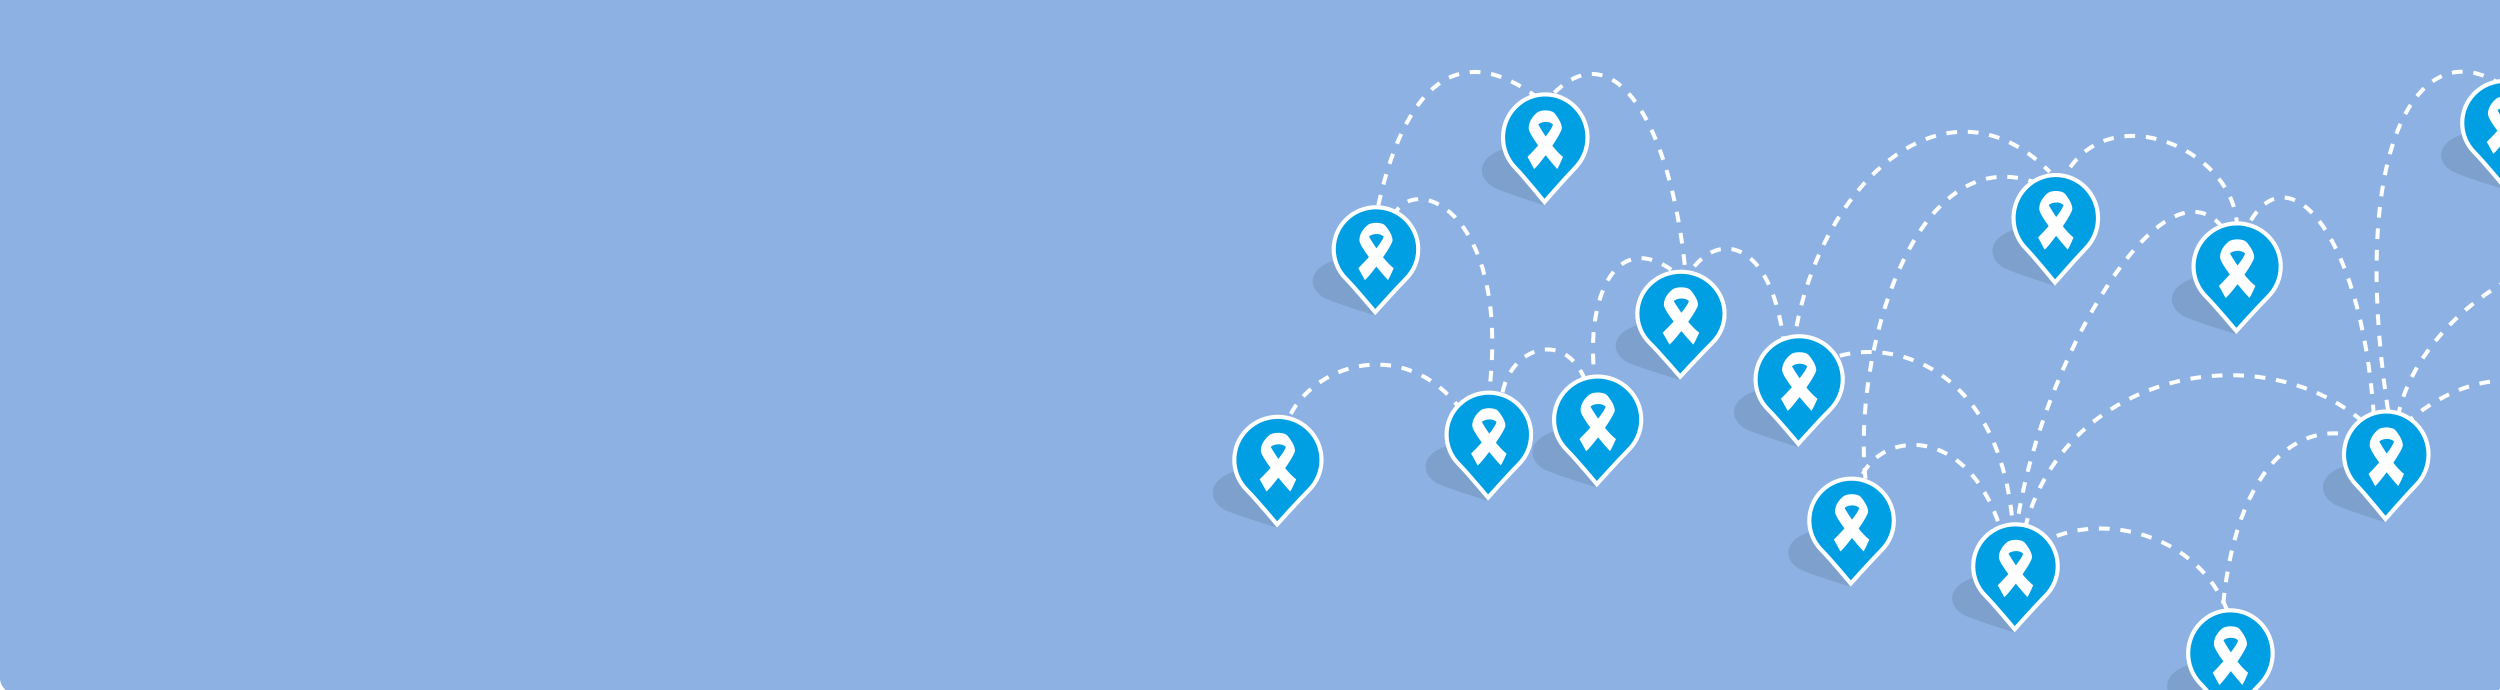 <svg width="663" height="183" viewBox="0 0 663 183" fill="none" xmlns="http://www.w3.org/2000/svg">
<g clip-path="url(#clip0_374_1243)">
<rect width="663" height="183" fill="white" fill-opacity="0.1"/>
<g clip-path="url(#clip1_374_1243)">
<rect y="-753" width="664" height="937" rx="4" fill="#8CB1E2"/>
<g clip-path="url(#clip2_374_1243)">
<path d="M412.218 24.594C428.219 8.593 443.156 32.997 446.975 71.955" stroke="white" stroke-width="1.069" stroke-dasharray="2.85 2.85"/>
<path d="M535.205 151.4C538.953 97.761 603.191 85.323 630.835 115.885" stroke="white" stroke-width="1.069" stroke-dasharray="2.85 2.85"/>
<path d="M534.059 147.581C536.351 104.421 574.163 35.671 590.587 62.025" stroke="white" stroke-width="1.069" stroke-dasharray="2.85 2.85"/>
<path d="M589.142 182.839C586.85 133.186 604.801 107.596 628.1 116.763" stroke="white" stroke-width="1.069" stroke-dasharray="2.85 2.85"/>
<path d="M694.476 130.775C694.476 105.567 663.538 86.47 634.511 115.498" stroke="white" stroke-width="1.069" stroke-dasharray="2.85 2.85"/>
<path d="M593.261 60.497C593.261 38.725 555.448 23.448 545.899 50.566" stroke="white" stroke-width="1.069" stroke-dasharray="2.85 2.85"/>
<path d="M629.545 110.15C626.108 59.733 605.101 38.344 595.17 62.025" stroke="white" stroke-width="1.069" stroke-dasharray="2.85 2.85"/>
<path d="M536.362 148.727C545.992 135.119 580.274 136.504 590.587 161.713" stroke="white" stroke-width="1.069" stroke-dasharray="2.85 2.85"/>
<path d="M492.427 131.157C494.077 113.007 526.74 108.579 532.957 151.076" stroke="white" stroke-width="1.069" stroke-dasharray="2.85 2.85"/>
<path d="M534.142 148.082C534.142 81.624 478.394 87.597 476.468 104.54" stroke="white" stroke-width="1.069" stroke-dasharray="2.85 2.85"/>
<path d="M424.44 107.859C418.247 84.822 426.732 55.532 446.975 74.629" stroke="white" stroke-width="1.069" stroke-dasharray="2.85 2.85"/>
<path d="M398.468 104.04C401.142 91.053 417.184 86.852 421.385 104.039" stroke="white" stroke-width="1.069" stroke-dasharray="2.85 2.85"/>
<path d="M473.794 103.395C473.794 60.236 452.269 58.355 445.53 77.754" stroke="white" stroke-width="1.069" stroke-dasharray="2.85 2.85"/>
<path d="M340.413 115.116C343.74 97.59 372.878 86.47 388.689 110.482" stroke="white" stroke-width="1.069" stroke-dasharray="2.85 2.85"/>
<path d="M369.44 57.441C375.431 44.678 402.101 57.291 394.346 108.196" stroke="white" stroke-width="1.069" stroke-dasharray="2.85 2.85"/>
<path d="M362.904 71.356C365.321 46.867 375.933 1.677 408.017 26.122" stroke="white" stroke-width="1.069" stroke-dasharray="2.85 2.85"/>
<path d="M474.814 103.527C474.814 56.295 513.052 14.663 543.608 45.601" stroke="white" stroke-width="1.069" stroke-dasharray="2.85 2.85"/>
<path d="M494.719 126.956C491.281 94.49 507.323 37.199 539.406 48.275" stroke="white" stroke-width="1.069" stroke-dasharray="2.85 2.85"/>
<path d="M634.211 114.472C621.524 39.491 641.386 6.261 664.684 23.449" stroke="white" stroke-width="1.069" stroke-dasharray="2.85 2.85"/>
<path d="M635.357 116.381C635.357 80.74 701.351 39.872 726.559 91.434" stroke="white" stroke-width="1.069" stroke-dasharray="2.85 2.85"/>
<g opacity="0.1" filter="url(#filter0_f_374_1243)">
<path d="M591.197 186.343C589.264 187.576 591.197 191.225 591.197 191.225C591.197 191.225 579.378 187.515 577.539 186.343C573.768 183.939 573.768 180.041 577.539 177.637C581.311 175.232 587.426 175.232 591.197 177.637C594.969 180.041 594.969 183.939 591.197 186.343Z" fill="black"/>
</g>
<path d="M583.587 181.347C579.206 176.886 579.206 169.65 583.587 165.189C587.962 160.734 595.052 160.734 599.427 165.189C603.808 169.65 603.808 176.886 599.427 181.347C598.239 182.556 596.095 184.94 594.256 187.011C593.335 188.049 592.487 189.012 591.87 189.715C591.646 189.97 591.452 190.192 591.296 190.37C591.149 190.19 590.968 189.968 590.758 189.713C590.174 189 589.372 188.026 588.5 186.98C586.761 184.897 584.724 182.505 583.587 181.347Z" fill="#009FE3" stroke="white" stroke-width="1.103"/>
<path fill-rule="evenodd" clip-rule="evenodd" d="M589.625 175.392C588.587 176.572 587.551 177.67 586.804 178.428C587.11 178.965 587.887 180.36 588.542 181.647C589.025 181.309 590.27 179.788 591.602 177.977C592.72 179.378 593.838 180.696 594.676 181.647C594.812 181.469 595.31 180.574 596.21 178.428C595.246 177.661 594.272 176.588 593.378 175.456C594.769 173.391 595.903 171.455 595.903 170.809C595.903 169.307 594.369 167.268 593.858 166.731C593.142 165.98 590.382 165.766 589.257 166.731C588.09 167.734 587.11 169.173 587.11 170.809C587.11 171.648 588.203 173.434 589.625 175.392ZM593.551 169.843C593.359 170.585 592.592 171.748 591.608 173.013C590.616 171.532 589.892 170.27 589.666 169.843C589.973 169.307 592.325 168.556 593.551 169.843Z" fill="white"/>
<g opacity="0.1" filter="url(#filter1_f_374_1243)">
<path d="M663.88 45.37C661.946 46.572 663.88 50.135 663.88 50.135C663.88 50.135 652.06 46.514 650.221 45.37C646.45 43.023 646.45 39.217 650.221 36.87C653.993 34.523 660.108 34.523 663.88 36.87C667.651 39.217 667.651 43.023 663.88 45.37Z" fill="black"/>
</g>
<path d="M656.263 40.478C651.889 36.13 651.889 29.082 656.263 24.734C660.64 20.384 667.737 20.384 672.114 24.734C676.488 29.082 676.488 36.13 672.114 40.478C670.925 41.66 668.781 43.987 666.942 46.008C666.021 47.022 665.173 47.961 664.556 48.648C664.329 48.9 664.134 49.117 663.977 49.292C663.83 49.116 663.647 48.898 663.436 48.646C662.852 47.95 662.049 46.999 661.177 45.978C659.439 43.944 657.402 41.61 656.263 40.478Z" fill="#009FE3" stroke="white" stroke-width="1.103"/>
<path fill-rule="evenodd" clip-rule="evenodd" d="M662.307 34.68C661.269 35.832 660.232 36.904 659.485 37.644C659.792 38.167 660.569 39.529 661.223 40.786C661.707 40.456 662.952 38.971 664.284 37.203C665.402 38.571 666.519 39.857 667.358 40.786C667.494 40.612 667.992 39.739 668.891 37.644C667.928 36.895 666.954 35.847 666.06 34.742C667.45 32.726 668.585 30.837 668.585 30.206C668.585 28.739 667.051 26.749 666.54 26.225C665.824 25.492 663.064 25.282 661.939 26.225C660.772 27.204 659.792 28.609 659.792 30.206C659.792 31.025 660.885 32.768 662.307 34.68ZM666.233 29.263C666.04 29.987 665.274 31.122 664.29 32.357C663.297 30.912 662.574 29.679 662.348 29.263C662.655 28.739 665.006 28.006 666.233 29.263Z" fill="white"/>
<g opacity="0.1" filter="url(#filter2_f_374_1243)">
<path d="M592.969 83.733C590.978 84.965 592.969 88.615 592.969 88.615C592.969 88.615 580.792 84.905 578.897 83.733C575.011 81.329 575.011 77.431 578.897 75.026C582.783 72.622 589.084 72.622 592.969 75.026C596.855 77.431 596.855 81.329 592.969 83.733Z" fill="black"/>
</g>
<path d="M585.11 78.73C580.598 74.271 580.598 67.044 585.11 62.585C589.626 58.122 596.95 58.122 601.466 62.585C605.978 67.044 605.978 74.271 601.466 78.73C600.242 79.94 598.033 82.324 596.138 84.395C595.189 85.433 594.316 86.395 593.68 87.098C593.44 87.364 593.234 87.592 593.07 87.774C592.916 87.591 592.723 87.362 592.499 87.096C591.897 86.383 591.07 85.409 590.172 84.364C588.38 82.28 586.282 79.889 585.11 78.73Z" fill="#009FE3" stroke="white" stroke-width="1.103"/>
<path fill-rule="evenodd" clip-rule="evenodd" d="M591.35 72.782C590.28 73.962 589.212 75.06 588.443 75.818C588.759 76.354 589.559 77.749 590.234 79.037C590.732 78.699 592.015 77.178 593.387 75.367C594.539 76.768 595.69 78.086 596.554 79.037C596.694 78.858 597.207 77.964 598.134 75.818C597.141 75.051 596.137 73.978 595.217 72.845C596.649 70.78 597.818 68.845 597.818 68.199C597.818 66.696 596.238 64.657 595.711 64.121C594.974 63.37 592.13 63.155 590.971 64.121C589.768 65.123 588.759 66.563 588.759 68.199C588.759 69.038 589.885 70.824 591.35 72.782ZM595.395 67.233C595.197 67.975 594.407 69.138 593.393 70.402C592.37 68.922 591.625 67.659 591.392 67.233C591.708 66.696 594.131 65.945 595.395 67.233Z" fill="white"/>
<g opacity="0.1" filter="url(#filter3_f_374_1243)">
<path d="M632.527 133.613C630.593 134.845 632.527 138.494 632.527 138.494C632.527 138.494 620.707 134.785 618.868 133.613C615.097 131.209 615.097 127.311 618.868 124.906C622.64 122.502 628.755 122.502 632.527 124.906C636.298 127.311 636.298 131.209 632.527 133.613Z" fill="black"/>
</g>
<path d="M624.915 128.616C620.534 124.156 620.534 116.92 624.915 112.459C629.291 108.004 636.38 108.004 640.756 112.459C645.137 116.92 645.137 124.156 640.756 128.616C639.568 129.826 637.423 132.21 635.585 134.281C634.663 135.319 633.816 136.281 633.198 136.984C632.974 137.24 632.78 137.461 632.624 137.639C632.478 137.46 632.296 137.238 632.087 136.982C631.503 136.269 630.701 135.295 629.828 134.25C628.09 132.166 626.053 129.775 624.915 128.616Z" fill="#009FE3" stroke="white" stroke-width="1.103"/>
<path fill-rule="evenodd" clip-rule="evenodd" d="M630.954 122.662C629.916 123.842 628.88 124.94 628.133 125.698C628.44 126.234 629.217 127.629 629.871 128.917C630.354 128.579 631.6 127.058 632.931 125.246C634.049 126.648 635.167 127.965 636.005 128.917C636.141 128.738 636.639 127.844 637.539 125.698C636.575 124.931 635.601 123.858 634.707 122.725C636.098 120.66 637.232 118.725 637.232 118.079C637.232 116.576 635.698 114.537 635.187 114.001C634.472 113.25 631.711 113.035 630.587 114.001C629.419 115.003 628.44 116.443 628.44 118.079C628.44 118.918 629.532 120.704 630.954 122.662ZM634.881 117.113C634.688 117.854 633.921 119.017 632.938 120.282C631.945 118.802 631.221 117.539 630.995 117.113C631.302 116.576 633.654 115.825 634.881 117.113Z" fill="white"/>
<g opacity="0.1" filter="url(#filter4_f_374_1243)">
<path d="M534.192 162.944C532.259 164.147 534.192 167.709 534.192 167.709C534.192 167.709 522.372 164.088 520.534 162.944C516.762 160.597 516.762 156.791 520.534 154.444C524.305 152.097 530.42 152.097 534.192 154.444C537.964 156.791 537.964 160.597 534.192 162.944Z" fill="black"/>
</g>
<path d="M526.576 158.053C522.202 153.704 522.202 146.656 526.576 142.308C530.953 137.958 538.05 137.958 542.427 142.308C546.801 146.656 546.801 153.704 542.427 158.053C541.238 159.234 539.094 161.561 537.255 163.583C536.334 164.596 535.486 165.535 534.869 166.222C534.642 166.474 534.447 166.692 534.29 166.866C534.143 166.69 533.96 166.472 533.749 166.22C533.165 165.524 532.362 164.573 531.49 163.553C529.752 161.519 527.715 159.184 526.576 158.053Z" fill="#009FE3" stroke="white" stroke-width="1.103"/>
<path fill-rule="evenodd" clip-rule="evenodd" d="M532.62 152.254C531.582 153.406 530.545 154.478 529.798 155.218C530.105 155.742 530.882 157.103 531.536 158.36C532.02 158.03 533.265 156.545 534.597 154.777C535.715 156.145 536.832 157.432 537.671 158.36C537.807 158.186 538.305 157.313 539.204 155.218C538.241 154.469 537.267 153.421 536.373 152.316C537.763 150.3 538.898 148.411 538.898 147.78C538.898 146.314 537.364 144.323 536.853 143.799C536.137 143.066 533.377 142.857 532.252 143.799C531.085 144.778 530.105 146.183 530.105 147.78C530.105 148.599 531.198 150.343 532.62 152.254ZM536.546 146.837C536.353 147.561 535.587 148.697 534.603 149.931C533.61 148.486 532.887 147.253 532.661 146.837C532.968 146.314 535.319 145.58 536.546 146.837Z" fill="white"/>
<g opacity="0.1" filter="url(#filter5_f_374_1243)">
<path d="M490.726 150.83C488.793 152.032 490.726 155.595 490.726 155.595C490.726 155.595 478.906 151.974 477.067 150.83C473.296 148.482 473.296 144.677 477.067 142.33C480.839 139.983 486.954 139.983 490.726 142.33C494.497 144.677 494.497 148.482 490.726 150.83Z" fill="black"/>
</g>
<path d="M483.11 145.938C478.735 141.59 478.735 134.542 483.11 130.194C487.486 125.844 494.583 125.844 498.96 130.194C503.334 134.542 503.334 141.59 498.96 145.938C497.771 147.119 495.627 149.447 493.788 151.468C492.867 152.481 492.019 153.421 491.402 154.108C491.176 154.359 490.98 154.577 490.823 154.752C490.676 154.576 490.493 154.357 490.282 154.106C489.698 153.41 488.896 152.459 488.023 151.438C486.285 149.404 484.248 147.07 483.11 145.938Z" fill="#009FE3" stroke="white" stroke-width="1.103"/>
<path fill-rule="evenodd" clip-rule="evenodd" d="M489.153 140.14C488.115 141.292 487.079 142.364 486.332 143.103C486.638 143.627 487.415 144.989 488.07 146.246C488.553 145.916 489.798 144.431 491.13 142.663C492.248 144.031 493.365 145.317 494.204 146.246C494.34 146.072 494.838 145.199 495.737 143.103C494.774 142.355 493.8 141.307 492.906 140.202C494.297 138.186 495.431 136.296 495.431 135.666C495.431 134.199 493.897 132.209 493.386 131.685C492.67 130.952 489.91 130.742 488.785 131.685C487.618 132.664 486.638 134.069 486.638 135.666C486.638 136.485 487.731 138.228 489.153 140.14ZM493.079 134.723C492.887 135.447 492.12 136.582 491.136 137.817C490.143 136.372 489.42 135.139 489.194 134.723C489.501 134.199 491.852 133.466 493.079 134.723Z" fill="white"/>
<g opacity="0.1" filter="url(#filter6_f_374_1243)">
<path d="M445.468 95.962C443.476 97.165 445.468 100.728 445.468 100.728C445.468 100.728 433.29 97.106 431.396 95.962C427.51 93.615 427.51 89.81 431.396 87.463C435.282 85.116 441.582 85.116 445.468 87.463C449.354 89.81 449.354 93.615 445.468 95.962Z" fill="black"/>
</g>
<path d="M437.604 91.065C433.098 86.718 433.098 79.679 437.604 75.332C442.121 70.975 449.452 70.975 453.969 75.332C458.475 79.679 458.475 86.718 453.969 91.065C452.745 92.246 450.536 94.573 448.641 96.595C447.692 97.608 446.819 98.548 446.183 99.234C445.941 99.496 445.733 99.721 445.568 99.899C445.413 99.719 445.219 99.494 444.993 99.232C444.391 98.537 443.565 97.586 442.666 96.565C440.875 94.531 438.776 92.196 437.604 91.065Z" fill="#009FE3" stroke="white" stroke-width="1.103"/>
<path fill-rule="evenodd" clip-rule="evenodd" d="M443.849 85.273C442.779 86.425 441.711 87.496 440.941 88.236C441.257 88.76 442.058 90.122 442.732 91.379C443.23 91.049 444.513 89.564 445.885 87.796C447.037 89.164 448.188 90.45 449.052 91.379C449.193 91.204 449.705 90.331 450.632 88.236C449.64 87.487 448.636 86.44 447.715 85.335C449.148 83.319 450.316 81.429 450.316 80.799C450.316 79.332 448.736 77.342 448.21 76.818C447.472 76.085 444.628 75.875 443.469 76.818C442.267 77.796 441.257 79.202 441.257 80.799C441.257 81.618 442.383 83.361 443.849 85.273ZM447.894 79.856C447.695 80.58 446.905 81.715 445.892 82.95C444.869 81.504 444.123 80.272 443.891 79.856C444.207 79.332 446.63 78.599 447.894 79.856Z" fill="white"/>
<g opacity="0.1" filter="url(#filter7_f_374_1243)">
<path d="M544.881 70.907C542.947 72.139 544.881 75.788 544.881 75.788C544.881 75.788 533.061 72.079 531.222 70.907C527.451 68.503 527.451 64.605 531.222 62.2C534.994 59.796 541.109 59.796 544.881 62.2C548.652 64.605 548.652 68.503 544.881 70.907Z" fill="black"/>
</g>
<path d="M537.27 65.91C532.889 61.45 532.889 54.214 537.27 49.753C541.645 45.298 548.735 45.298 553.11 49.753C557.491 54.214 557.491 61.45 553.11 65.91C551.922 67.12 549.778 69.504 547.939 71.575C547.018 72.612 546.17 73.575 545.553 74.278C545.329 74.534 545.135 74.755 544.979 74.933C544.832 74.754 544.651 74.532 544.441 74.276C543.857 73.563 543.055 72.589 542.183 71.544C540.444 69.46 538.407 67.069 537.27 65.91Z" fill="#009FE3" stroke="white" stroke-width="1.103"/>
<path fill-rule="evenodd" clip-rule="evenodd" d="M543.308 59.956C542.27 61.136 541.234 62.234 540.487 62.992C540.794 63.528 541.571 64.923 542.225 66.211C542.708 65.873 543.954 64.352 545.285 62.54C546.403 63.942 547.521 65.259 548.359 66.211C548.495 66.032 548.993 65.138 549.893 62.992C548.929 62.224 547.955 61.151 547.061 60.019C548.452 57.954 549.586 56.019 549.586 55.373C549.586 53.87 548.052 51.831 547.541 51.295C546.826 50.544 544.065 50.329 542.941 51.295C541.773 52.297 540.794 53.737 540.794 55.373C540.794 56.212 541.886 57.998 543.308 59.956ZM547.235 54.407C547.042 55.148 546.275 56.311 545.292 57.576C544.299 56.096 543.575 54.833 543.349 54.407C543.656 53.87 546.008 53.119 547.235 54.407Z" fill="white"/>
<g opacity="0.1" filter="url(#filter8_f_374_1243)">
<path d="M409.493 49.53C407.56 50.762 409.493 54.411 409.493 54.411C409.493 54.411 397.673 50.702 395.835 49.53C392.063 47.126 392.063 43.227 395.835 40.823C399.606 38.419 405.721 38.419 409.493 40.823C413.264 43.227 413.264 47.126 409.493 49.53Z" fill="black"/>
</g>
<path d="M401.881 44.533C397.501 40.072 397.501 32.837 401.881 28.376C406.257 23.921 413.347 23.921 417.722 28.376C422.103 32.837 422.103 40.072 417.722 44.533C416.534 45.743 414.389 48.127 412.551 50.198C411.63 51.236 410.782 52.198 410.165 52.901C409.94 53.157 409.747 53.378 409.591 53.556C409.444 53.377 409.263 53.155 409.053 52.899C408.469 52.187 407.667 51.212 406.795 50.167C405.056 48.083 403.019 45.692 401.881 44.533Z" fill="#009FE3" stroke="white" stroke-width="1.103"/>
<path fill-rule="evenodd" clip-rule="evenodd" d="M407.921 38.579C406.882 39.759 405.846 40.857 405.099 41.615C405.406 42.151 406.183 43.546 406.837 44.834C407.321 44.496 408.566 42.975 409.898 41.163C411.016 42.565 412.133 43.883 412.971 44.834C413.108 44.655 413.605 43.761 414.505 41.615C413.542 40.847 412.567 39.775 411.674 38.642C413.064 36.577 414.198 34.642 414.198 33.996C414.198 32.493 412.665 30.454 412.154 29.918C411.438 29.167 408.677 28.952 407.553 29.918C406.386 30.92 405.406 32.36 405.406 33.996C405.406 34.835 406.498 36.621 407.921 38.579ZM411.847 33.03C411.654 33.771 410.888 34.934 409.904 36.199C408.911 34.719 408.187 33.456 407.962 33.03C408.268 32.493 410.62 31.742 411.847 33.03Z" fill="white"/>
<g opacity="0.1" filter="url(#filter9_f_374_1243)">
<path d="M364.601 78.861C362.668 80.064 364.601 83.626 364.601 83.626C364.601 83.626 352.782 80.005 350.943 78.861C347.171 76.514 347.171 72.708 350.943 70.361C354.715 68.014 360.83 68.014 364.601 70.361C368.373 72.708 368.373 76.514 364.601 78.861Z" fill="black"/>
</g>
<path d="M356.985 73.969C352.61 69.621 352.61 62.573 356.985 58.225C361.362 53.875 368.459 53.875 372.835 58.225C377.21 62.573 377.21 69.621 372.835 73.969C371.647 75.151 369.502 77.478 367.664 79.5C366.742 80.513 365.895 81.452 365.278 82.139C365.051 82.391 364.856 82.609 364.699 82.783C364.552 82.607 364.369 82.389 364.157 82.137C363.573 81.441 362.771 80.49 361.899 79.469C360.16 77.436 358.123 75.101 356.985 73.969Z" fill="#009FE3" stroke="white" stroke-width="1.103"/>
<path fill-rule="evenodd" clip-rule="evenodd" d="M363.029 68.171C361.991 69.323 360.954 70.395 360.208 71.135C360.514 71.659 361.291 73.02 361.946 74.277C362.429 73.947 363.674 72.462 365.006 70.694C366.124 72.062 367.241 73.349 368.08 74.277C368.216 74.103 368.714 73.23 369.613 71.135C368.65 70.386 367.676 69.338 366.782 68.233C368.173 66.217 369.307 64.328 369.307 63.697C369.307 62.23 367.773 60.24 367.262 59.716C366.546 58.983 363.786 58.774 362.661 59.716C361.494 60.695 360.514 62.1 360.514 63.697C360.514 64.516 361.607 66.26 363.029 68.171ZM366.955 62.754C366.763 63.478 365.996 64.614 365.012 65.848C364.019 64.403 363.296 63.17 363.07 62.754C363.377 62.23 365.728 61.497 366.955 62.754Z" fill="white"/>
<g opacity="0.1" filter="url(#filter10_f_374_1243)">
<path d="M394.529 128.028C392.596 129.231 394.529 132.794 394.529 132.794C394.529 132.794 382.709 129.172 380.871 128.028C377.099 125.681 377.099 121.876 380.871 119.529C384.642 117.182 390.757 117.182 394.529 119.529C398.301 121.876 398.301 125.681 394.529 128.028Z" fill="black"/>
</g>
<path d="M386.913 123.137C382.538 118.788 382.538 111.74 386.913 107.392C391.289 103.042 398.386 103.042 402.763 107.392C407.138 111.74 407.138 118.788 402.763 123.137C401.575 124.318 399.43 126.645 397.591 128.667C396.67 129.68 395.823 130.619 395.205 131.306C394.979 131.558 394.783 131.776 394.627 131.95C394.479 131.774 394.297 131.556 394.085 131.304C393.501 130.608 392.699 129.657 391.826 128.637C390.088 126.603 388.051 124.268 386.913 123.137Z" fill="#009FE3" stroke="white" stroke-width="1.103"/>
<path fill-rule="evenodd" clip-rule="evenodd" d="M392.957 117.338C391.918 118.49 390.882 119.562 390.135 120.302C390.442 120.826 391.219 122.187 391.873 123.444C392.357 123.114 393.602 121.629 394.934 119.861C396.052 121.229 397.169 122.516 398.008 123.444C398.144 123.27 398.641 122.397 399.541 120.302C398.578 119.553 397.604 118.505 396.71 117.4C398.1 115.384 399.234 113.495 399.234 112.864C399.234 111.398 397.701 109.407 397.19 108.883C396.474 108.15 393.714 107.941 392.589 108.883C391.422 109.862 390.442 111.267 390.442 112.864C390.442 113.683 391.535 115.427 392.957 117.338ZM396.883 111.921C396.69 112.645 395.924 113.781 394.94 115.015C393.947 113.57 393.224 112.337 392.998 111.921C393.305 111.398 395.656 110.664 396.883 111.921Z" fill="white"/>
<g opacity="0.1" filter="url(#filter11_f_374_1243)">
<path d="M423.379 124.349C421.387 125.582 423.379 129.231 423.379 129.231C423.379 129.231 411.201 125.521 409.307 124.349C405.421 121.945 405.421 118.047 409.307 115.643C413.192 113.238 419.493 113.238 423.379 115.643C427.265 118.047 427.265 121.945 423.379 124.349Z" fill="black"/>
</g>
<path d="M415.519 119.347C411.007 114.887 411.007 107.66 415.519 103.201C420.035 98.738 427.359 98.738 431.875 103.201C436.388 107.66 436.388 114.887 431.875 119.347C430.651 120.556 428.442 122.94 426.547 125.011C425.598 126.049 424.725 127.011 424.089 127.715C423.849 127.98 423.643 128.209 423.479 128.39C423.325 128.207 423.132 127.978 422.908 127.712C422.306 127 421.48 126.025 420.581 124.98C418.79 122.896 416.691 120.505 415.519 119.347Z" fill="#009FE3" stroke="white" stroke-width="1.103"/>
<path fill-rule="evenodd" clip-rule="evenodd" d="M421.759 113.399C420.689 114.579 419.621 115.677 418.852 116.434C419.168 116.971 419.968 118.366 420.642 119.654C421.14 119.316 422.423 117.794 423.795 115.983C424.947 117.385 426.099 118.702 426.962 119.654C427.103 119.475 427.616 118.581 428.542 116.434C427.55 115.667 426.546 114.594 425.625 113.462C427.058 111.397 428.226 109.461 428.226 108.815C428.226 107.313 426.646 105.274 426.12 104.738C425.382 103.986 422.538 103.772 421.38 104.738C420.177 105.74 419.168 107.18 419.168 108.815C419.168 109.655 420.293 111.44 421.759 113.399ZM425.804 107.85C425.605 108.591 424.815 109.754 423.802 111.019C422.779 109.538 422.033 108.276 421.801 107.85C422.117 107.313 424.54 106.562 425.804 107.85Z" fill="white"/>
<g opacity="0.1" filter="url(#filter12_f_374_1243)">
<path d="M476.821 113.661C474.829 114.893 476.821 118.542 476.821 118.542C476.821 118.542 464.643 114.833 462.749 113.661C458.863 111.257 458.863 107.358 462.749 104.954C466.635 102.55 472.935 102.55 476.821 104.954C480.707 107.358 480.707 111.257 476.821 113.661Z" fill="black"/>
</g>
<path d="M468.961 108.658C464.449 104.199 464.449 96.972 468.961 92.513C473.477 88.05 480.802 88.05 485.318 92.513C489.83 96.972 489.83 104.199 485.318 108.658C484.094 109.868 481.884 112.252 479.99 114.323C479.041 115.36 478.167 116.323 477.531 117.026C477.291 117.292 477.085 117.52 476.921 117.702C476.767 117.519 476.574 117.289 476.35 117.024C475.748 116.311 474.922 115.337 474.023 114.291C472.232 112.208 470.134 109.816 468.961 108.658Z" fill="#009FE3" stroke="white" stroke-width="1.103"/>
<path fill-rule="evenodd" clip-rule="evenodd" d="M475.202 102.71C474.132 103.89 473.064 104.988 472.294 105.746C472.61 106.283 473.411 107.678 474.085 108.965C474.583 108.627 475.866 107.106 477.238 105.295C478.39 106.696 479.541 108.014 480.405 108.965C480.546 108.786 481.058 107.892 481.985 105.746C480.993 104.979 479.989 103.906 479.068 102.774C480.501 100.709 481.669 98.773 481.669 98.127C481.669 96.625 480.089 94.586 479.563 94.049C478.825 93.298 475.981 93.083 474.822 94.049C473.62 95.051 472.61 96.491 472.61 98.127C472.61 98.966 473.736 100.752 475.202 102.71ZM479.247 97.161C479.048 97.903 478.258 99.066 477.245 100.33C476.222 98.85 475.476 97.588 475.244 97.161C475.56 96.625 477.983 95.874 479.247 97.161Z" fill="white"/>
<g opacity="0.1" filter="url(#filter13_f_374_1243)">
<path d="M338.583 135.038C336.591 136.27 338.583 139.919 338.583 139.919C338.583 139.919 326.405 136.21 324.511 135.038C320.625 132.633 320.625 128.735 324.511 126.331C328.397 123.927 334.697 123.927 338.583 126.331C342.469 128.735 342.469 132.633 338.583 135.038Z" fill="black"/>
</g>
<path d="M330.724 130.035C326.211 125.576 326.211 118.349 330.724 113.89C335.24 109.427 342.564 109.427 347.08 113.89C351.592 118.349 351.592 125.576 347.08 130.035C345.856 131.245 343.646 133.629 341.752 135.7C340.803 136.737 339.93 137.7 339.294 138.403C339.054 138.669 338.847 138.897 338.684 139.079C338.53 138.896 338.337 138.666 338.112 138.401C337.511 137.688 336.684 136.714 335.785 135.668C333.994 133.585 331.896 131.193 330.724 130.035Z" fill="#009FE3" stroke="white" stroke-width="1.103"/>
<path fill-rule="evenodd" clip-rule="evenodd" d="M336.963 124.087C335.893 125.267 334.826 126.365 334.056 127.123C334.372 127.66 335.173 129.055 335.847 130.342C336.345 130.004 337.628 128.483 339 126.672C340.152 128.073 341.303 129.391 342.167 130.342C342.307 130.163 342.82 129.269 343.747 127.123C342.754 126.356 341.751 125.283 340.83 124.151C342.263 122.086 343.431 120.15 343.431 119.504C343.431 118.002 341.851 115.963 341.324 115.426C340.587 114.675 337.743 114.46 336.584 115.426C335.382 116.428 334.372 117.868 334.372 119.504C334.372 120.343 335.498 122.129 336.963 124.087ZM341.008 118.538C340.81 119.28 340.02 120.443 339.007 121.707C337.984 120.227 337.238 118.964 337.006 118.538C337.322 118.002 339.744 117.25 341.008 118.538Z" fill="white"/>
</g>
</g>
</g>
<defs>
<filter id="filter0_f_374_1243" x="570.3" y="171.423" width="28.137" height="24.213" filterUnits="userSpaceOnUse" color-interpolation-filters="sRGB">
<feFlood flood-opacity="0" result="BackgroundImageFix"/>
<feBlend mode="normal" in="SourceGraphic" in2="BackgroundImageFix" result="shape"/>
<feGaussianBlur stdDeviation="2.205" result="effect1_foregroundBlur_374_1243"/>
</filter>
<filter id="filter1_f_374_1243" x="642.982" y="30.699" width="28.137" height="23.846" filterUnits="userSpaceOnUse" color-interpolation-filters="sRGB">
<feFlood flood-opacity="0" result="BackgroundImageFix"/>
<feBlend mode="normal" in="SourceGraphic" in2="BackgroundImageFix" result="shape"/>
<feGaussianBlur stdDeviation="2.205" result="effect1_foregroundBlur_374_1243"/>
</filter>
<filter id="filter2_f_374_1243" x="571.572" y="68.812" width="28.722" height="24.213" filterUnits="userSpaceOnUse" color-interpolation-filters="sRGB">
<feFlood flood-opacity="0" result="BackgroundImageFix"/>
<feBlend mode="normal" in="SourceGraphic" in2="BackgroundImageFix" result="shape"/>
<feGaussianBlur stdDeviation="2.205" result="effect1_foregroundBlur_374_1243"/>
</filter>
<filter id="filter3_f_374_1243" x="611.629" y="118.692" width="28.137" height="24.213" filterUnits="userSpaceOnUse" color-interpolation-filters="sRGB">
<feFlood flood-opacity="0" result="BackgroundImageFix"/>
<feBlend mode="normal" in="SourceGraphic" in2="BackgroundImageFix" result="shape"/>
<feGaussianBlur stdDeviation="2.205" result="effect1_foregroundBlur_374_1243"/>
</filter>
<filter id="filter4_f_374_1243" x="513.294" y="148.273" width="28.137" height="23.846" filterUnits="userSpaceOnUse" color-interpolation-filters="sRGB">
<feFlood flood-opacity="0" result="BackgroundImageFix"/>
<feBlend mode="normal" in="SourceGraphic" in2="BackgroundImageFix" result="shape"/>
<feGaussianBlur stdDeviation="2.205" result="effect1_foregroundBlur_374_1243"/>
</filter>
<filter id="filter5_f_374_1243" x="469.828" y="136.159" width="28.137" height="23.846" filterUnits="userSpaceOnUse" color-interpolation-filters="sRGB">
<feFlood flood-opacity="0" result="BackgroundImageFix"/>
<feBlend mode="normal" in="SourceGraphic" in2="BackgroundImageFix" result="shape"/>
<feGaussianBlur stdDeviation="2.205" result="effect1_foregroundBlur_374_1243"/>
</filter>
<filter id="filter6_f_374_1243" x="424.071" y="81.292" width="28.722" height="23.846" filterUnits="userSpaceOnUse" color-interpolation-filters="sRGB">
<feFlood flood-opacity="0" result="BackgroundImageFix"/>
<feBlend mode="normal" in="SourceGraphic" in2="BackgroundImageFix" result="shape"/>
<feGaussianBlur stdDeviation="2.205" result="effect1_foregroundBlur_374_1243"/>
</filter>
<filter id="filter7_f_374_1243" x="523.983" y="55.986" width="28.137" height="24.213" filterUnits="userSpaceOnUse" color-interpolation-filters="sRGB">
<feFlood flood-opacity="0" result="BackgroundImageFix"/>
<feBlend mode="normal" in="SourceGraphic" in2="BackgroundImageFix" result="shape"/>
<feGaussianBlur stdDeviation="2.205" result="effect1_foregroundBlur_374_1243"/>
</filter>
<filter id="filter8_f_374_1243" x="388.595" y="34.609" width="28.137" height="24.213" filterUnits="userSpaceOnUse" color-interpolation-filters="sRGB">
<feFlood flood-opacity="0" result="BackgroundImageFix"/>
<feBlend mode="normal" in="SourceGraphic" in2="BackgroundImageFix" result="shape"/>
<feGaussianBlur stdDeviation="2.205" result="effect1_foregroundBlur_374_1243"/>
</filter>
<filter id="filter9_f_374_1243" x="343.704" y="64.191" width="28.137" height="23.846" filterUnits="userSpaceOnUse" color-interpolation-filters="sRGB">
<feFlood flood-opacity="0" result="BackgroundImageFix"/>
<feBlend mode="normal" in="SourceGraphic" in2="BackgroundImageFix" result="shape"/>
<feGaussianBlur stdDeviation="2.205" result="effect1_foregroundBlur_374_1243"/>
</filter>
<filter id="filter10_f_374_1243" x="373.631" y="113.358" width="28.137" height="23.846" filterUnits="userSpaceOnUse" color-interpolation-filters="sRGB">
<feFlood flood-opacity="0" result="BackgroundImageFix"/>
<feBlend mode="normal" in="SourceGraphic" in2="BackgroundImageFix" result="shape"/>
<feGaussianBlur stdDeviation="2.205" result="effect1_foregroundBlur_374_1243"/>
</filter>
<filter id="filter11_f_374_1243" x="401.981" y="109.429" width="28.722" height="24.213" filterUnits="userSpaceOnUse" color-interpolation-filters="sRGB">
<feFlood flood-opacity="0" result="BackgroundImageFix"/>
<feBlend mode="normal" in="SourceGraphic" in2="BackgroundImageFix" result="shape"/>
<feGaussianBlur stdDeviation="2.205" result="effect1_foregroundBlur_374_1243"/>
</filter>
<filter id="filter12_f_374_1243" x="455.424" y="98.74" width="28.722" height="24.213" filterUnits="userSpaceOnUse" color-interpolation-filters="sRGB">
<feFlood flood-opacity="0" result="BackgroundImageFix"/>
<feBlend mode="normal" in="SourceGraphic" in2="BackgroundImageFix" result="shape"/>
<feGaussianBlur stdDeviation="2.205" result="effect1_foregroundBlur_374_1243"/>
</filter>
<filter id="filter13_f_374_1243" x="317.186" y="120.117" width="28.722" height="24.213" filterUnits="userSpaceOnUse" color-interpolation-filters="sRGB">
<feFlood flood-opacity="0" result="BackgroundImageFix"/>
<feBlend mode="normal" in="SourceGraphic" in2="BackgroundImageFix" result="shape"/>
<feGaussianBlur stdDeviation="2.205" result="effect1_foregroundBlur_374_1243"/>
</filter>
<clipPath id="clip0_374_1243">
<rect width="663" height="183" fill="white"/>
</clipPath>
<clipPath id="clip1_374_1243">
<rect y="-753" width="664" height="937" rx="4" fill="white"/>
</clipPath>
<clipPath id="clip2_374_1243">
<rect width="561" height="186" fill="white" transform="translate(103 -1)"/>
</clipPath>
</defs>
</svg>
